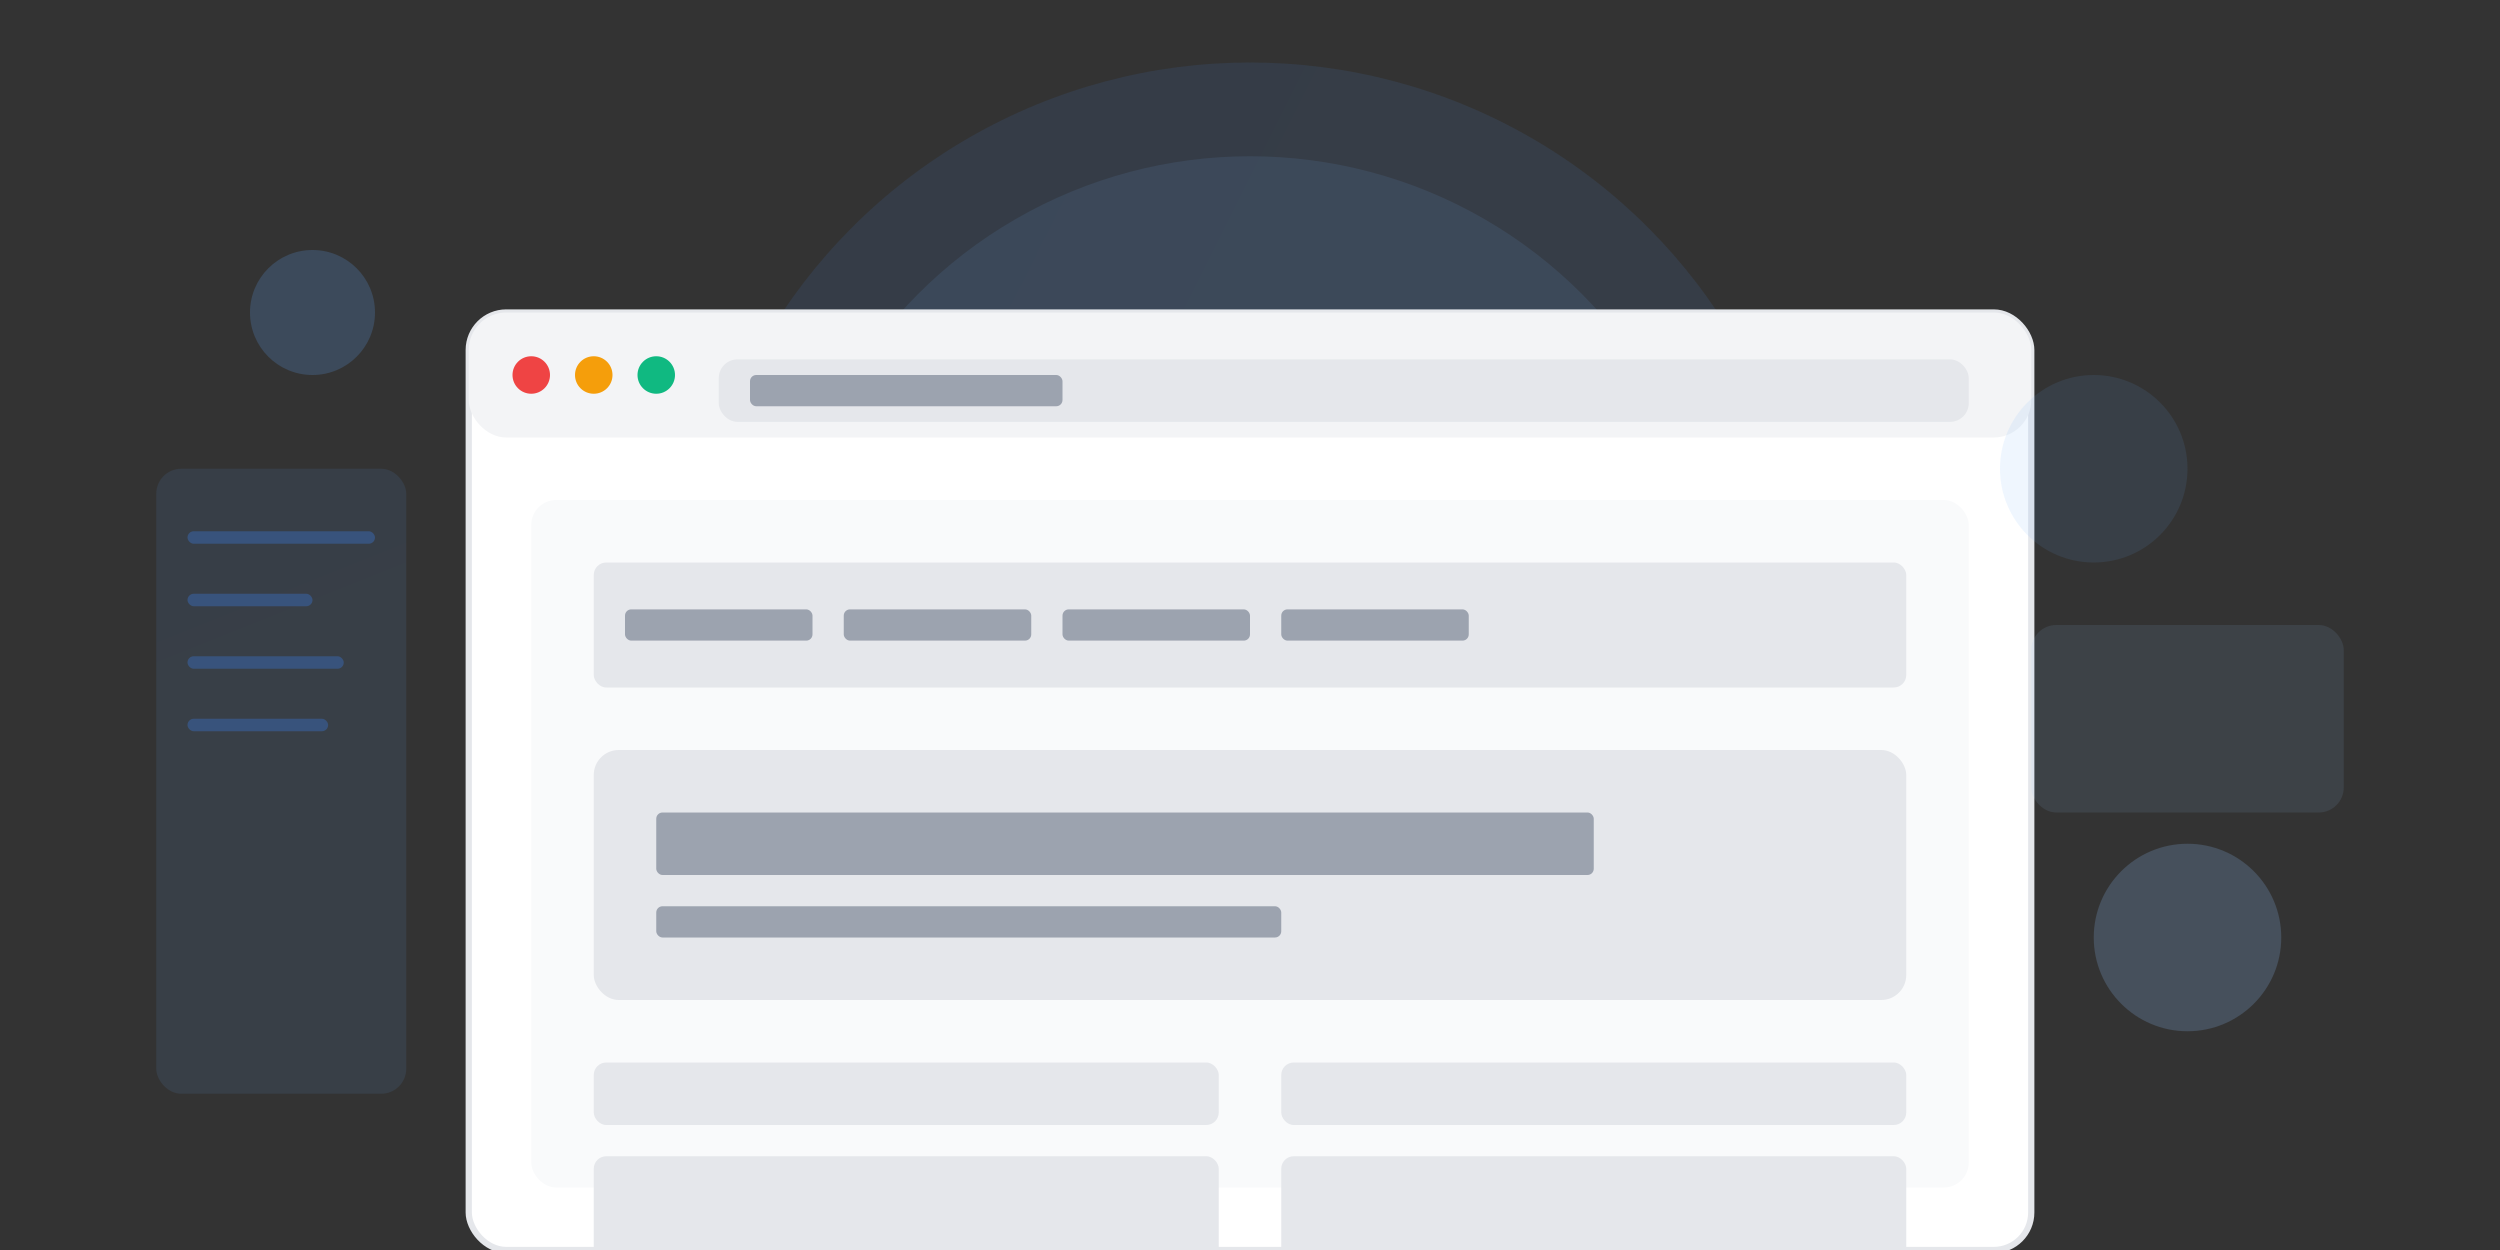 <?xml version="1.0" encoding="UTF-8"?>
<svg width="800" height="400" viewBox="0 0 800 400" fill="none" xmlns="http://www.w3.org/2000/svg">
  <rect x="0" y="0" width="800" height="400" fill="#333333" stroke="none"/>
  <!-- Background Elements -->
  <circle cx="400" cy="200" r="180" fill="url(#gradient1)" opacity="0.1"/>
  <circle cx="400" cy="200" r="150" fill="url(#gradient2)" opacity="0.1"/>
  
  <!-- Main Browser Window -->
  <rect x="150" y="100" width="500" height="300" rx="12" fill="white" stroke="#E5E7EB" stroke-width="2"/>
  
  <!-- Browser Header -->
  <rect x="150" y="100" width="500" height="40" rx="12" fill="#F3F4F6"/>
  <circle cx="170" cy="120" r="6" fill="#EF4444"/>
  <circle cx="190" cy="120" r="6" fill="#F59E0B"/>
  <circle cx="210" cy="120" r="6" fill="#10B981"/>
  
  <!-- URL Bar -->
  <rect x="230" y="115" width="400" height="20" rx="6" fill="#E5E7EB"/>
  <rect x="240" y="120" width="100" height="10" rx="2" fill="#9CA3AF"/>
  
  <!-- Content Area -->
  <rect x="170" y="160" width="460" height="220" rx="8" fill="#F9FAFB"/>
  
  <!-- Navigation Menu -->
  <rect x="190" y="180" width="420" height="40" rx="4" fill="#E5E7EB"/>
  <rect x="200" y="195" width="60" height="10" rx="2" fill="#9CA3AF"/>
  <rect x="270" y="195" width="60" height="10" rx="2" fill="#9CA3AF"/>
  <rect x="340" y="195" width="60" height="10" rx="2" fill="#9CA3AF"/>
  <rect x="410" y="195" width="60" height="10" rx="2" fill="#9CA3AF"/>
  
  <!-- Hero Section -->
  <rect x="190" y="240" width="420" height="80" rx="8" fill="#E5E7EB"/>
  <rect x="210" y="260" width="300" height="20" rx="2" fill="#9CA3AF"/>
  <rect x="210" y="290" width="200" height="10" rx="2" fill="#9CA3AF"/>
  
  <!-- Content Cards -->
  <rect x="190" y="340" width="200" height="20" rx="4" fill="#E5E7EB"/>
  <rect x="190" y="370" width="200" height="60" rx="4" fill="#E5E7EB"/>
  
  <rect x="410" y="340" width="200" height="20" rx="4" fill="#E5E7EB"/>
  <rect x="410" y="370" width="200" height="60" rx="4" fill="#E5E7EB"/>
  
  <!-- Code Window -->
  <rect x="50" y="150" width="80" height="200" rx="8" fill="url(#gradient3)" opacity="0.1"/>
  <rect x="60" y="170" width="60" height="4" rx="2" fill="#3B82F6" opacity="0.3"/>
  <rect x="60" y="190" width="40" height="4" rx="2" fill="#3B82F6" opacity="0.3"/>
  <rect x="60" y="210" width="50" height="4" rx="2" fill="#3B82F6" opacity="0.3"/>
  <rect x="60" y="230" width="45" height="4" rx="2" fill="#3B82F6" opacity="0.3"/>
  
  <!-- Floating Elements -->
  <circle cx="670" cy="150" r="30" fill="url(#gradient4)" opacity="0.1"/>
  <rect x="650" y="200" width="100" height="60" rx="8" fill="url(#gradient5)" opacity="0.1"/>
  
  <!-- Decorative Elements -->
  <circle cx="100" cy="100" r="20" fill="url(#gradient6)" opacity="0.2"/>
  <circle cx="700" cy="300" r="30" fill="url(#gradient7)" opacity="0.2"/>
  
  <!-- Gradients -->
  <defs>
    <linearGradient id="gradient1" x1="0" y1="0" x2="800" y2="400" gradientUnits="userSpaceOnUse">
      <stop offset="0%" stop-color="#3B82F6"/>
      <stop offset="100%" stop-color="#60A5FA"/>
    </linearGradient>
    <linearGradient id="gradient2" x1="0" y1="0" x2="800" y2="400" gradientUnits="userSpaceOnUse">
      <stop offset="0%" stop-color="#60A5FA"/>
      <stop offset="100%" stop-color="#93C5FD"/>
    </linearGradient>
    <linearGradient id="gradient3" x1="0" y1="0" x2="80" y2="200" gradientUnits="userSpaceOnUse">
      <stop offset="0%" stop-color="#3B82F6"/>
      <stop offset="100%" stop-color="#60A5FA"/>
    </linearGradient>
    <linearGradient id="gradient4" x1="0" y1="0" x2="60" y2="60" gradientUnits="userSpaceOnUse">
      <stop offset="0%" stop-color="#3B82F6"/>
      <stop offset="100%" stop-color="#60A5FA"/>
    </linearGradient>
    <linearGradient id="gradient5" x1="0" y1="0" x2="100" y2="60" gradientUnits="userSpaceOnUse">
      <stop offset="0%" stop-color="#60A5FA"/>
      <stop offset="100%" stop-color="#93C5FD"/>
    </linearGradient>
    <linearGradient id="gradient6" x1="0" y1="0" x2="40" y2="40" gradientUnits="userSpaceOnUse">
      <stop offset="0%" stop-color="#3B82F6"/>
      <stop offset="100%" stop-color="#60A5FA"/>
    </linearGradient>
    <linearGradient id="gradient7" x1="0" y1="0" x2="60" y2="60" gradientUnits="userSpaceOnUse">
      <stop offset="0%" stop-color="#60A5FA"/>
      <stop offset="100%" stop-color="#93C5FD"/>
    </linearGradient>
  </defs>
</svg> 